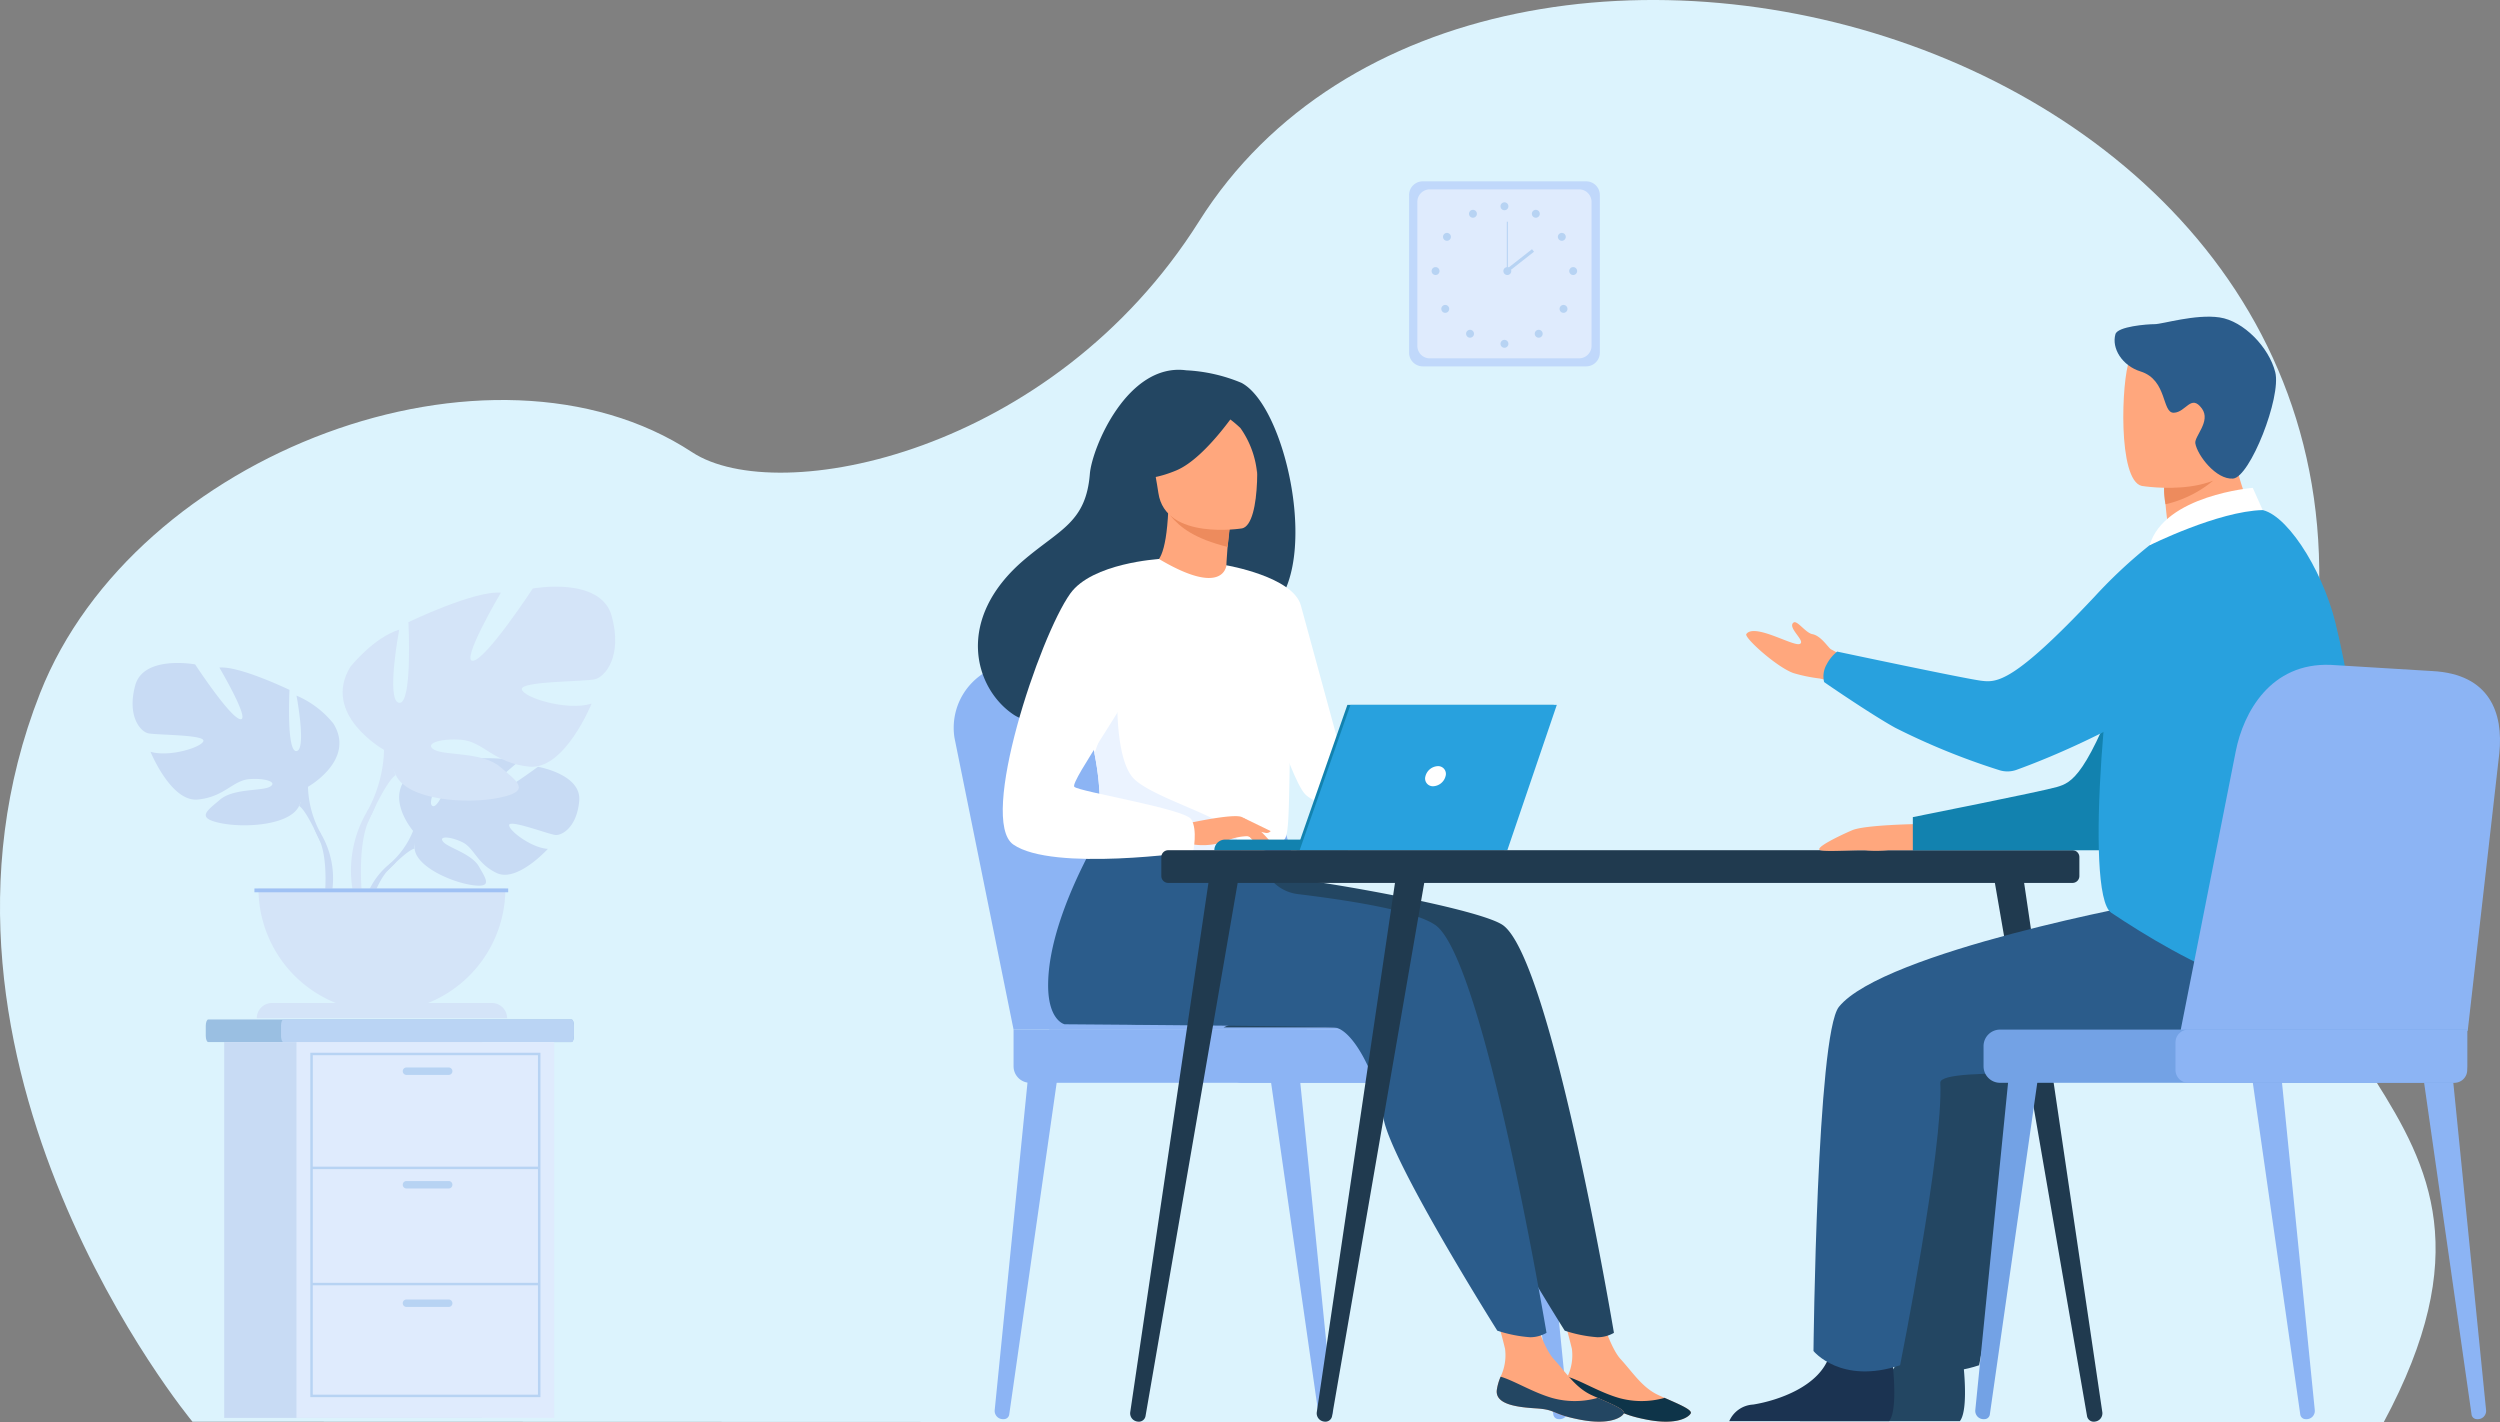 <svg id="Group_2577" data-name="Group 2577" xmlns="http://www.w3.org/2000/svg" xmlns:xlink="http://www.w3.org/1999/xlink" width="269.04" height="153.079" viewBox="0 0 269.04 153.079">
  <rect x="0" y="0" width="269.04" height="153.079" fill="#808080" stroke="none"/>
  <defs>
    <clipPath id="clip-path">
      <rect id="Rectangle_2562" data-name="Rectangle 2562" width="269.04" height="153.079" fill="none"/>
    </clipPath>
  </defs>
  <g id="Group_2576" data-name="Group 2576" clip-path="url(#clip-path)">
    <path id="Path_19839" data-name="Path 19839" d="M20.713,153s-32.073-38.635-16.4-78.409C14.532,48.668,52.858,34.462,74.487,48.668c9.212,6.05,38.767.2,54.548-24.846C159.7-24.856,266.724,4.707,247.24,79.444c-9.429,36.167,28.7,37.482,9.27,73.635Z" fill="#dcf3fd"/>
    <path id="Path_19840" data-name="Path 19840" d="M44.454,89.417s-3.235-3.774-.2-6.171a8.61,8.61,0,0,1,4.024-1.233s-2.561,4.295-1.733,4.723,2.51-4.992,2.51-4.992,5.045-.49,6.668.291c0,0-4.313,3.529-3.4,3.739s5.567-3.254,5.567-3.254,4.7.8,4.445,3.664-1.868,3.749-2.579,3.673-4.871-1.665-4.962-1.082,2.414,2.487,4.167,2.576c0,0-3.31,3.651-5.51,2.6s-2.388-2.724-3.76-3.35-2.542-.625-1.976.014,3.048,1.26,3.833,2.647,1.488,2.323-.789,1.981-5.976-2.008-6.139-3.916Z" fill="#c8dbf4"/>
    <path id="Path_19841" data-name="Path 19841" d="M60.024,86.261s-12.754-.491-15.57,3.156a9.226,9.226,0,0,1-2.54,3.564l-.3.815s2.21-2.331,3-2.472c0,0-1.237-4.518,15.408-5.063" fill="#c8dbf4"/>
    <path id="Path_19842" data-name="Path 19842" d="M41.914,92.981a8.013,8.013,0,0,0-2.928,5.642l.5.044s.875-3.74,2.455-5.2-.024-.483-.024-.483" fill="#c8dbf4"/>
    <path id="Path_19843" data-name="Path 19843" d="M33.144,84.671s5.145-2.881,2.744-6.792a10.222,10.222,0,0,0-3.979-3.019s1.1,5.832,0,5.969-.755-6.586-.755-6.586-5.419-2.607-7.546-2.4c0,0,3.361,5.694,2.264,5.557S21,71.5,21,71.5s-5.557-1.03-6.449,2.264.548,4.939,1.372,5.145,6.106.137,5.969.823-3.7,1.784-5.695,1.167c0,0,2.2,5.42,5.077,5.145s3.773-2.058,5.557-2.195,3.088.343,2.2.823-3.911.157-5.352,1.382-2.607,1.98.069,2.529,7.478.205,8.439-1.853Z" fill="#c8dbf4"/>
    <path id="Path_19844" data-name="Path 19844" d="M17.09,74.792S31.5,79.457,33.144,84.671a10.942,10.942,0,0,0,1.372,5.009v1.029s-1.509-3.5-2.333-3.979c0,0,3.225-4.529-15.093-11.938" fill="#c8dbf4"/>
    <path id="Path_19845" data-name="Path 19845" d="M34.516,89.68a9.5,9.5,0,0,1,.955,7.481l-.571-.154s.554-4.523-.608-6.8.224-.529.224-.529" fill="#c8dbf4"/>
    <path id="Path_19846" data-name="Path 19846" d="M41.33,80.7s-6.783-3.8-3.617-8.953c0,0,2.532-3.165,5.245-3.979,0,0-1.447,7.687,0,7.868s.995-8.682.995-8.682S51.1,63.514,53.9,63.785c0,0-4.432,7.507-2.985,7.326s6.421-7.778,6.421-7.778,7.326-1.356,8.5,2.985-.723,6.511-1.809,6.782-8.048.181-7.867,1.086,4.883,2.351,7.506,1.537c0,0-2.894,7.145-6.693,6.783S52,79.793,49.65,79.612s-4.069.452-2.894,1.085,5.155.207,7.054,1.822,3.437,2.609-.09,3.333-9.858.271-11.124-2.442Z" fill="#d4e4f8"/>
    <path id="Path_19847" data-name="Path 19847" d="M62.492,67.674S43.5,73.824,41.33,80.7a14.433,14.433,0,0,1-1.809,6.6v1.356s1.99-4.612,3.075-5.245c0,0-4.25-5.969,19.9-15.736" fill="#d4e4f8"/>
    <path id="Path_19848" data-name="Path 19848" d="M39.522,87.3a12.525,12.525,0,0,0-1.259,9.861l.753-.2S38.285,91,39.817,88s-.3-.7-.3-.7" fill="#d4e4f8"/>
    <path id="Path_19849" data-name="Path 19849" d="M41.1,108.9A13.286,13.286,0,0,0,54.388,95.615H27.816A13.286,13.286,0,0,0,41.1,108.9" fill="#d4e4f8"/>
    <path id="Path_19850" data-name="Path 19850" d="M54.572,109.577H27.633a1.639,1.639,0,0,1,1.639-1.639H52.933A1.639,1.639,0,0,1,54.572,109.577Z" fill="#d4e4f8"/>
    <rect id="Rectangle_2555" data-name="Rectangle 2555" width="27.311" height="0.408" transform="translate(27.379 95.614)" fill="#9fc1f4"/>
    <path id="Path_19851" data-name="Path 19851" d="M142.495,152.726h.066a.893.893,0,0,0,.9-.954L139.88,116l-3.125.279,5.143,35.96a.582.582,0,0,0,.6.483" fill="#8cb4f4"/>
    <path id="Path_19852" data-name="Path 19852" d="M108.01,152.726h-.066a.893.893,0,0,1-.9-.954L110.625,116l3.125.279-5.143,35.96a.582.582,0,0,1-.6.483" fill="#8cb4f4"/>
    <path id="Path_19853" data-name="Path 19853" d="M167.761,152.726h.066a.892.892,0,0,0,.9-.954L165.146,116l-3.125.279,5.143,35.96a.582.582,0,0,0,.6.483" fill="#8cb4f4"/>
    <path id="Path_19854" data-name="Path 19854" d="M109.076,110.8l-6.357-31.393A6.957,6.957,0,0,1,110,71.375l12.26.28a9.685,9.685,0,0,1,9.083,6.991l9.3,32.155Z" fill="#8cb4f4"/>
    <path id="Path_19855" data-name="Path 19855" d="M112.922,110.8l-6.357-31.393a6.957,6.957,0,0,1,7.279-8.033l12.26.28a9.685,9.685,0,0,1,9.083,6.991l9.3,32.155Z" fill="#8cb4f4"/>
    <path id="Path_19856" data-name="Path 19856" d="M110.848,116.527h48.507a1.776,1.776,0,0,0,1.771-1.772v-2.182a1.777,1.777,0,0,0-1.771-1.772H109.076v3.954a1.777,1.777,0,0,0,1.772,1.772" fill="#8cb4f4"/>
    <path id="Path_19857" data-name="Path 19857" d="M133.611,116.527h30.922a1.431,1.431,0,0,0,1.427-1.427v-2.871a1.432,1.432,0,0,0-1.427-1.428H133.611a1.432,1.432,0,0,0-1.427,1.428V115.1a1.431,1.431,0,0,0,1.427,1.427" fill="#8cb4f4"/>
    <path id="Path_19858" data-name="Path 19858" d="M61.767,110.393v1.071c0,.375-.121.681-.27.681H22.413c-.148,0-.27-.306-.27-.681v-1.071c0-.374.122-.681.27-.681H61.5c.149,0,.27.307.27.681" fill="#9abfe2"/>
    <path id="Path_19859" data-name="Path 19859" d="M61.767,110.393v1.071c0,.375-.111.681-.247.681H30.491c-.136,0-.248-.306-.248-.681v-1.071c0-.374.112-.681.248-.681H61.52c.136,0,.247.307.247.681" fill="#bad4f4"/>
    <rect id="Rectangle_2556" data-name="Rectangle 2556" width="27.748" height="40.444" transform="translate(24.127 112.145)" fill="#c8dbf4"/>
    <rect id="Rectangle_2557" data-name="Rectangle 2557" width="27.748" height="40.444" transform="translate(31.903 112.145)" fill="#dfebfd"/>
    <path id="Path_19860" data-name="Path 19860" d="M58.16,150.356H33.394V113.288H58.16Zm-24.5-.268H57.893V113.555H33.662Z" fill="#b7d3f3"/>
    <rect id="Rectangle_2558" data-name="Rectangle 2558" width="24.498" height="0.267" transform="translate(33.529 125.55)" fill="#b7d3f3"/>
    <rect id="Rectangle_2559" data-name="Rectangle 2559" width="24.498" height="0.267" transform="translate(33.529 138.052)" fill="#b7d3f3"/>
    <path id="Path_19861" data-name="Path 19861" d="M48.288,115.678H43.742a.4.4,0,0,1,0-.8h4.546a.4.4,0,0,1,0,.8" fill="#b7d3f3"/>
    <path id="Path_19862" data-name="Path 19862" d="M48.288,127.9H43.742a.4.4,0,1,1,0-.8h4.546a.4.4,0,0,1,0,.8" fill="#b7d3f3"/>
    <path id="Path_19863" data-name="Path 19863" d="M48.288,140.647H43.742a.4.4,0,0,1,0-.8h4.546a.4.4,0,0,1,0,.8" fill="#b7d3f3"/>
    <path id="Path_19864" data-name="Path 19864" d="M170.7,39.427H153.109a1.473,1.473,0,0,1-1.468-1.468V20.983a1.473,1.473,0,0,1,1.468-1.468H170.7a1.473,1.473,0,0,1,1.468,1.468V37.959a1.473,1.473,0,0,1-1.468,1.468" fill="#c0d8fb"/>
    <path id="Path_19865" data-name="Path 19865" d="M169.935,38.565H153.871a1.344,1.344,0,0,1-1.341-1.341V21.72a1.344,1.344,0,0,1,1.341-1.341h16.064a1.345,1.345,0,0,1,1.341,1.341v15.5a1.345,1.345,0,0,1-1.341,1.341" fill="#dfebfd"/>
    <path id="Path_19866" data-name="Path 19866" d="M161.478,22.2a.425.425,0,1,1,.425.425.425.425,0,0,1-.425-.425" fill="#b7d3f3"/>
    <path id="Path_19867" data-name="Path 19867" d="M164.908,22.8a.425.425,0,1,1,.165.578.426.426,0,0,1-.165-.578" fill="#b7d3f3"/>
    <path id="Path_19868" data-name="Path 19868" d="M167.847,25.131a.425.425,0,1,1-.127.588.426.426,0,0,1,.127-.588" fill="#b7d3f3"/>
    <path id="Path_19869" data-name="Path 19869" d="M169.3,28.745a.425.425,0,1,1-.425.425.425.425,0,0,1,.425-.425" fill="#b7d3f3"/>
    <path id="Path_19870" data-name="Path 19870" d="M168.56,32.94a.425.425,0,1,1-.6,0,.425.425,0,0,1,.6,0" fill="#b7d3f3"/>
    <path id="Path_19871" data-name="Path 19871" d="M165.89,35.616a.425.425,0,1,1-.6,0,.425.425,0,0,1,.6,0" fill="#b7d3f3"/>
    <path id="Path_19872" data-name="Path 19872" d="M161.478,37a.425.425,0,1,1,.425.425.425.425,0,0,1-.425-.425" fill="#b7d3f3"/>
    <path id="Path_19873" data-name="Path 19873" d="M158.884,22.8a.425.425,0,1,0-.165.578.426.426,0,0,0,.165-.578" fill="#b7d3f3"/>
    <path id="Path_19874" data-name="Path 19874" d="M155.945,25.131a.425.425,0,1,0,.127.588.426.426,0,0,0-.127-.588" fill="#b7d3f3"/>
    <path id="Path_19875" data-name="Path 19875" d="M154.489,28.745a.425.425,0,1,0,.425.425.425.425,0,0,0-.425-.425" fill="#b7d3f3"/>
    <path id="Path_19876" data-name="Path 19876" d="M155.232,32.94a.425.425,0,1,0,.6,0,.425.425,0,0,0-.6,0" fill="#b7d3f3"/>
    <path id="Path_19877" data-name="Path 19877" d="M157.9,35.616a.425.425,0,1,0,.6,0,.425.425,0,0,0-.6,0" fill="#b7d3f3"/>
    <path id="Path_19878" data-name="Path 19878" d="M161.788,29.171a.425.425,0,1,1,.425.425.425.425,0,0,1-.425-.425" fill="#b7d3f3"/>
    <rect id="Rectangle_2560" data-name="Rectangle 2560" width="0.116" height="5.311" transform="translate(162.155 23.86)" fill="#b7d3f3"/>
    <rect id="Rectangle_2561" data-name="Rectangle 2561" width="3.58" height="0.348" transform="translate(162.052 29.026) rotate(-38.122)" fill="#b7d3f3"/>
    <path id="Path_19879" data-name="Path 19879" d="M151.333,104.232a17.036,17.036,0,0,1-5.925,6.33H131.677s21.658-9.814,19.656-6.33" fill="#234662"/>
    <path id="Path_19880" data-name="Path 19880" d="M168.269,149.607c-.148,1.441,1.855,1.813,4.179,1.954s1.617.609,4.8,1.22,4.467-.247,4.7-.675c.209-.38-1.266-.993-2.837-1.685-.2-.086-.4-.175-.594-.265-1.769-.8-2.749-2.4-4.118-3.9-1.3-1.413-2.495-5.907-2.495-5.907l-4.321-.972s1.173,4.046,1.577,5.773a5.338,5.338,0,0,1-.476,3,5.689,5.689,0,0,0-.414,1.453" fill="#ffa77d"/>
    <path id="Path_19881" data-name="Path 19881" d="M172.448,151.56c2.324.141,1.616.609,4.8,1.221s4.466-.247,4.7-.675c.21-.38-1.265-.993-2.837-1.686l-.025.027a9.07,9.07,0,0,1-4.827.006c-2.1-.6-4.126-1.877-5.574-2.3a5.614,5.614,0,0,0-.414,1.452c-.149,1.441,1.855,1.813,4.179,1.954" fill="#0e3449"/>
    <path id="Path_19882" data-name="Path 19882" d="M161.723,99.553c-2.325-1.632-17.7-4.543-25.55-5.384l-8.674-7.53s-7.383,10.936-7.442,19.3c-.027,3.9,1.77,4.288,1.77,4.289s27.806.206,29.025.332c1.995.205,4.627,5.175,5.284,9.7S168.389,143.2,168.389,143.2a14.524,14.524,0,0,0,3.537.709,3.543,3.543,0,0,0,1.759-.473s-6.719-40.2-11.962-43.886" fill="#234662"/>
    <path id="Path_19883" data-name="Path 19883" d="M161.076,149.607c-.148,1.441,1.855,1.813,4.179,1.954s1.617.609,4.8,1.22,4.467-.247,4.7-.675c.209-.38-1.266-.993-2.837-1.685-.2-.086-.4-.175-.594-.265-1.769-.8-2.749-2.4-4.118-3.9-1.3-1.413-2.495-5.907-2.495-5.907l-4.321-.972s1.173,4.046,1.576,5.773a5.329,5.329,0,0,1-.475,3,5.689,5.689,0,0,0-.414,1.453" fill="#ffa77d"/>
    <path id="Path_19884" data-name="Path 19884" d="M165.256,151.56c2.324.141,1.616.609,4.8,1.221s4.467-.247,4.7-.675c.21-.38-1.265-.993-2.837-1.686l-.025.027a9.07,9.07,0,0,1-4.827.006c-2.1-.6-4.127-1.877-5.574-2.3a5.614,5.614,0,0,0-.414,1.452c-.149,1.441,1.855,1.813,4.179,1.954" fill="#234662"/>
    <path id="Path_19885" data-name="Path 19885" d="M154.467,99.553c-2.02-1.418-8.094-2.518-14.8-3.334a4.51,4.51,0,0,1-3.829-3.385l-15.6-6.195s-7.383,10.936-7.442,19.3c-.027,3.9,1.77,4.288,1.77,4.289s27.806.206,29.025.332c2,.205,4.627,5.175,5.284,9.7S161.133,143.2,161.133,143.2a14.524,14.524,0,0,0,3.536.709,3.545,3.545,0,0,0,1.76-.473s-6.719-40.2-11.962-43.886" fill="#2b5c8b"/>
    <path id="Path_19886" data-name="Path 19886" d="M133.6,41.2a17.653,17.653,0,0,0-5.935-1.349c-6.339-.851-10.156,8.36-10.379,11.152-.415,5.146-3.136,5.93-6.968,9.153-7.681,6.46-5.428,13.968-1.227,16.758,2.519,1.673,6.961,0,6.961,0,.064.044,12.149-6.758,18.108-10.037,8.931-1.27,4.9-22.808-.56-25.677" fill="#234662"/>
    <path id="Path_19887" data-name="Path 19887" d="M132.275,63.711c.028.014-2.817,1.308-4.871.63-1.931-.637-3.633-3.545-3.606-3.55.839-.121,1.691-.948,1.929-5.85l.371.093,6.243,1.578s-.246,1.978-.348,3.848c-.086,1.57-.069,3.065.282,3.251" fill="#ffa77d"/>
    <path id="Path_19888" data-name="Path 19888" d="M132.342,56.613s0,.407-.233,2.247c-3.531-.891-5.088-2.061-6.186-3.4Z" fill="#ed8b5d"/>
    <path id="Path_19889" data-name="Path 19889" d="M133.674,56.862s-8.256,1.344-9.014-3.81-2.334-8.452,2.9-9.528,6.555.74,7.227,2.4,1.01,10.458-1.118,10.94" fill="#ffa77d"/>
    <path id="Path_19890" data-name="Path 19890" d="M133.682,43.308s-3.749,5.918-7.1,7.32-4.991.69-4.991.69a14.107,14.107,0,0,0,1.919-5.409,2.538,2.538,0,0,1,1.568-2.04c2.4-.961,7.047-2.478,8.6-.561" fill="#234662"/>
    <path id="Path_19891" data-name="Path 19891" d="M130.388,43.88a13.088,13.088,0,0,1,3.1,2.182,10.028,10.028,0,0,1,1.809,5.026s1.084-5.951-1.173-8c-2.4-2.169-3.739.788-3.739.788" fill="#234662"/>
    <path id="Path_19892" data-name="Path 19892" d="M138.88,76.3c-.251,16.781-.069,13.275-1.9,14.867a7.056,7.056,0,0,1-3.323.72c-5.145.342-14.191-.506-14.535-1.457-1.187-3.291-.349-4.313-1.339-9.35-.1-.536-.231-1.116-.381-1.748-.826-3.46-1.629-4.637,1.3-10.195,2.656-5.035,5.78-9.126,6.028-8.978,7.009,4.16,7.248.673,7.248.673S139,68.118,138.88,76.3" fill="#fff"/>
    <path id="Path_19893" data-name="Path 19893" d="M131.975,60.835s7.172,1.216,8.019,4.321,5.83,21.358,5.83,21.358-3.666.658-5.36-1.035-5.893-15.713-5.893-15.713Z" fill="#fff"/>
    <path id="Path_19894" data-name="Path 19894" d="M133.653,91.89c-5.146.342-14.191-.506-14.535-1.457-1.187-3.291-.349-4.313-1.34-9.35l2.482-6.989s-.41,7.782,1.885,9.829,9.4,3.952,10.513,5.662a6.261,6.261,0,0,1,.995,2.305" fill="#ebf3ff"/>
    <path id="Path_19895" data-name="Path 19895" d="M127.757,88.617s5.077-1.13,5.9-.68a11.92,11.92,0,0,1,3.071,2.662c.251.571-1.823-.433-2.5-.614a6,6,0,0,0-2.156.472,7.163,7.163,0,0,1-3.864.388Z" fill="#ffa77d"/>
    <path id="Path_19896" data-name="Path 19896" d="M124.726,60.162s-7.185.42-9.545,3.711c-3.321,4.633-9.911,24.378-6.134,27.011,4.253,2.965,19.356.776,19.356.776s.5-2.35-.2-3.486-12.063-2.972-12.588-3.5,6.556-10.228,6.556-11.8,2.552-12.715,2.552-12.715" fill="#fff"/>
    <path id="Path_19897" data-name="Path 19897" d="M133.9,89.35a9.857,9.857,0,0,0,1.412,1.536,1.039,1.039,0,0,0,.574.123l-.716-1.29Z" fill="#ffa77d"/>
    <path id="Path_19898" data-name="Path 19898" d="M133.653,87.937l3.093,1.5a.553.553,0,0,1-.513.2,7.408,7.408,0,0,1-1.341-.369Z" fill="#ffa77d"/>
    <path id="Path_19899" data-name="Path 19899" d="M145.046,91.5H130.682a1.145,1.145,0,0,1,1.145-1.145h13.219Z" fill="#1282af"/>
    <path id="Path_19900" data-name="Path 19900" d="M145,75.854H167.21L161.884,91.5h-22.35Z" fill="#1282af"/>
    <path id="Path_19901" data-name="Path 19901" d="M167.538,75.854,162.212,91.5H139.861l5.471-15.643Z" fill="#28a1de"/>
    <path id="Path_19902" data-name="Path 19902" d="M155.565,83.531a1.443,1.443,0,0,1-1.332,1.082.833.833,0,0,1-.832-1.082,1.443,1.443,0,0,1,1.332-1.082.833.833,0,0,1,.832,1.082" fill="#fff"/>
    <path id="Path_19903" data-name="Path 19903" d="M125.718,95.016h97.316a.741.741,0,0,0,.741-.741V92.238a.741.741,0,0,0-.741-.741H125.718a.741.741,0,0,0-.741.741v2.037a.741.741,0,0,0,.741.741" fill="#203a4f"/>
    <path id="Path_19904" data-name="Path 19904" d="M225.416,152.988l.042-.005a.894.894,0,0,0,.788-.994l-8.672-58.7-3.175.091L224.6,152.4a.729.729,0,0,0,.813.591" fill="#203a4f"/>
    <path id="Path_19905" data-name="Path 19905" d="M122.459,152.988l-.042-.005a.894.894,0,0,1-.788-.994l8.672-58.7,3.175.091-10.2,59.018a.729.729,0,0,1-.813.591" fill="#203a4f"/>
    <path id="Path_19906" data-name="Path 19906" d="M142.535,152.988l-.042-.005a.894.894,0,0,1-.788-.994l8.672-58.7,3.175.091-10.2,59.018a.729.729,0,0,1-.813.591" fill="#203a4f"/>
    <path id="Path_19907" data-name="Path 19907" d="M193.7,152.94h17.209c.827-1.01.522-4.737.4-5.954-.026-.245-.044-.388-.044-.388s-5.876-4.7-6.683-1.1c-.025.113-.055.223-.087.332-1.017,3.366-5.579,4.9-8.212,5.322a2.984,2.984,0,0,0-2.58,1.789" fill="#234662"/>
    <path id="Path_19908" data-name="Path 19908" d="M240.652,97.024c-.621,0-29.477,5.418-34.25,11.326-2.385,2.952-2.739,37.04-2.739,37.04s2.95,3.657,9.321,1.533c0,0,4.671-23.322,4.326-30.4-.1-1.956,19.716-.283,23.342-1.221s12.486-8.827,10.533-12.669-10.533-5.613-10.533-5.613" fill="#234662"/>
    <path id="Path_19909" data-name="Path 19909" d="M206.526,88.677s-5.821.079-7.2.669-4.169,1.944-3.422,2.152,4.313-.086,5.083.032a12.979,12.979,0,0,0,2.193-.033h2.673Z" fill="#ffa77d"/>
    <path id="Path_19910" data-name="Path 19910" d="M199.721,74.708a10.638,10.638,0,0,0-3.912-1.693A16.881,16.881,0,0,1,193,72.434c-1.778-.626-5.336-3.825-5.067-4.2.863-1.2,5.017,1.343,5.742,1.069s-1.394-1.779-.657-2.309c.385-.277,1.285,1.11,2.021,1.25,1,.188,1.774,1.594,2.074,1.667a23.321,23.321,0,0,1,3.139,2.044Z" fill="#ffa77d"/>
    <path id="Path_19911" data-name="Path 19911" d="M237.778,58.148s-4.431,1.373-8.8,13.4-6.024,12.67-7.61,13.142-15.516,3.245-15.516,3.245V91.5h21.462s8.047-7.655,10.46-12.808,0-20.541,0-20.541" fill="#1282af"/>
    <path id="Path_19912" data-name="Path 19912" d="M186.091,152.94H203.3c.828-1.01.523-4.737.4-5.954-.026-.245-.044-.388-.044-.388s-5.876-4.7-6.683-1.1c-.025.113-.055.223-.087.332-1.017,3.366-5.579,4.9-8.213,5.322a2.983,2.983,0,0,0-2.579,1.789" fill="#1b3351"/>
    <path id="Path_19913" data-name="Path 19913" d="M232.149,97.024c-.621,0-29.477,5.418-34.25,11.326-2.385,2.952-2.739,37.04-2.739,37.04s2.95,3.657,9.321,1.533c0,0,4.671-23.322,4.326-30.4-.1-1.956,19.716-.283,23.342-1.221s12.486-8.827,10.533-12.669-10.533-5.613-10.533-5.613" fill="#2b5c8b"/>
    <path id="Path_19914" data-name="Path 19914" d="M233.955,61.957a28,28,0,0,0,6.133-1.335c2.352-.763,4.247-1.878,3.026-4.027-1.126-1.98-2.948-6.406-2.825-10.072l-4.375,3.526-2.972,2.4a35.55,35.55,0,0,0,.337,3.886c.059.452.129.939.211,1.458A1.059,1.059,0,0,1,233,58.854l-.067.042a1.659,1.659,0,0,0,1.021,3.061" fill="#ffa77d"/>
    <path id="Path_19915" data-name="Path 19915" d="M232.941,51.862a7.235,7.235,0,0,0,.109,2.406,12.423,12.423,0,0,0,5.127-2.546c-1.349-.37-1.84-1.828-2.845-1.692Z" fill="#ed8b5d"/>
    <path id="Path_19916" data-name="Path 19916" d="M230.49,52.294s10.193,1.693,11.15-4.67,2.916-10.431-3.551-11.782-8.1.888-8.936,2.934-1.29,12.914,1.337,13.518" fill="#ffa77d"/>
    <path id="Path_19917" data-name="Path 19917" d="M227.655,35.96c-.438,1.532.734,3.4,2.7,4.013,2.919.913,2.274,4.493,3.587,4.444s1.844-2.058,3.017-.452c1,1.369-.833,2.993-.707,3.743.217,1.29,2.236,3.927,4.056,3.795s5.225-8.781,4.544-11.457-3.4-5.5-5.984-5.886-6.159.724-6.986.724-3.99.248-4.227,1.076" fill="#2b5c8b"/>
    <path id="Path_19918" data-name="Path 19918" d="M251.322,66.98c-1.473-5.929-5.545-12.151-8.3-12.146-4.692.009-11.436,1.247-14.159,7.964-2.005,4.947-4.68,33.406-1.657,35.43,6.911,4.627,22.931,14.072,25.777,4.44,2.607-8.825.894-25.4-1.663-35.688" fill="#28a1de"/>
    <path id="Path_19919" data-name="Path 19919" d="M239.927,61.079a5.557,5.557,0,0,0-8.6-2.4,52.6,52.6,0,0,0-5.9,5.511c-8.755,9.323-10.535,9.265-12.179,9.073s-15.537-3.141-15.537-3.141a4.2,4.2,0,0,0-1.13,1.373,2.585,2.585,0,0,0-.277,1.9c-.545-.352,4.924,3.418,7.646,4.921a74.727,74.727,0,0,0,11.169,4.552A2.872,2.872,0,0,0,217,82.85c3.2-1.154,13.956-5.36,22.71-12.658,2.306-1.922,1.459-5.885.218-9.113" fill="#28a1de"/>
    <path id="Path_19920" data-name="Path 19920" d="M243.5,54.891,242.434,52.5s-9.508.775-11.106,6.187c0,0,7.37-3.678,12.168-3.794" fill="#fff"/>
    <path id="Path_19921" data-name="Path 19921" d="M266.578,152.726h.066a.893.893,0,0,0,.9-.954L263.963,116l-3.125.279,5.143,35.96a.582.582,0,0,0,.6.483" fill="#8cb4f4"/>
    <path id="Path_19922" data-name="Path 19922" d="M248.145,152.726h.065a.892.892,0,0,0,.9-.954L245.529,116l-3.125.279,5.144,35.96a.58.58,0,0,0,.6.483" fill="#8cb4f4"/>
    <path id="Path_19923" data-name="Path 19923" d="M213.538,152.726h-.066a.893.893,0,0,1-.9-.954L216.153,116l3.125.279-5.143,35.96a.582.582,0,0,1-.6.483" fill="#73a2e5"/>
    <path id="Path_19924" data-name="Path 19924" d="M265.566,110.937l3.4-29.873c.446-4.305-.995-8.521-7.207-8.847l-10.929-.665c-6.478-.268-9.4,5.123-10.222,9.274l-6.489,32.838Z" fill="#8cb4f4"/>
    <path id="Path_19925" data-name="Path 19925" d="M263.74,116.527H215.234a1.777,1.777,0,0,1-1.772-1.772v-2.182a1.777,1.777,0,0,1,1.772-1.772h50.278v3.954a1.777,1.777,0,0,1-1.772,1.772" fill="#73a2e5"/>
    <path id="Path_19926" data-name="Path 19926" d="M264.136,116.527H235.495a1.38,1.38,0,0,1-1.376-1.376v-2.974a1.38,1.38,0,0,1,1.376-1.376h30.017v4.35a1.38,1.38,0,0,1-1.376,1.376" fill="#8cb4f4"/>
  </g>
</svg>
